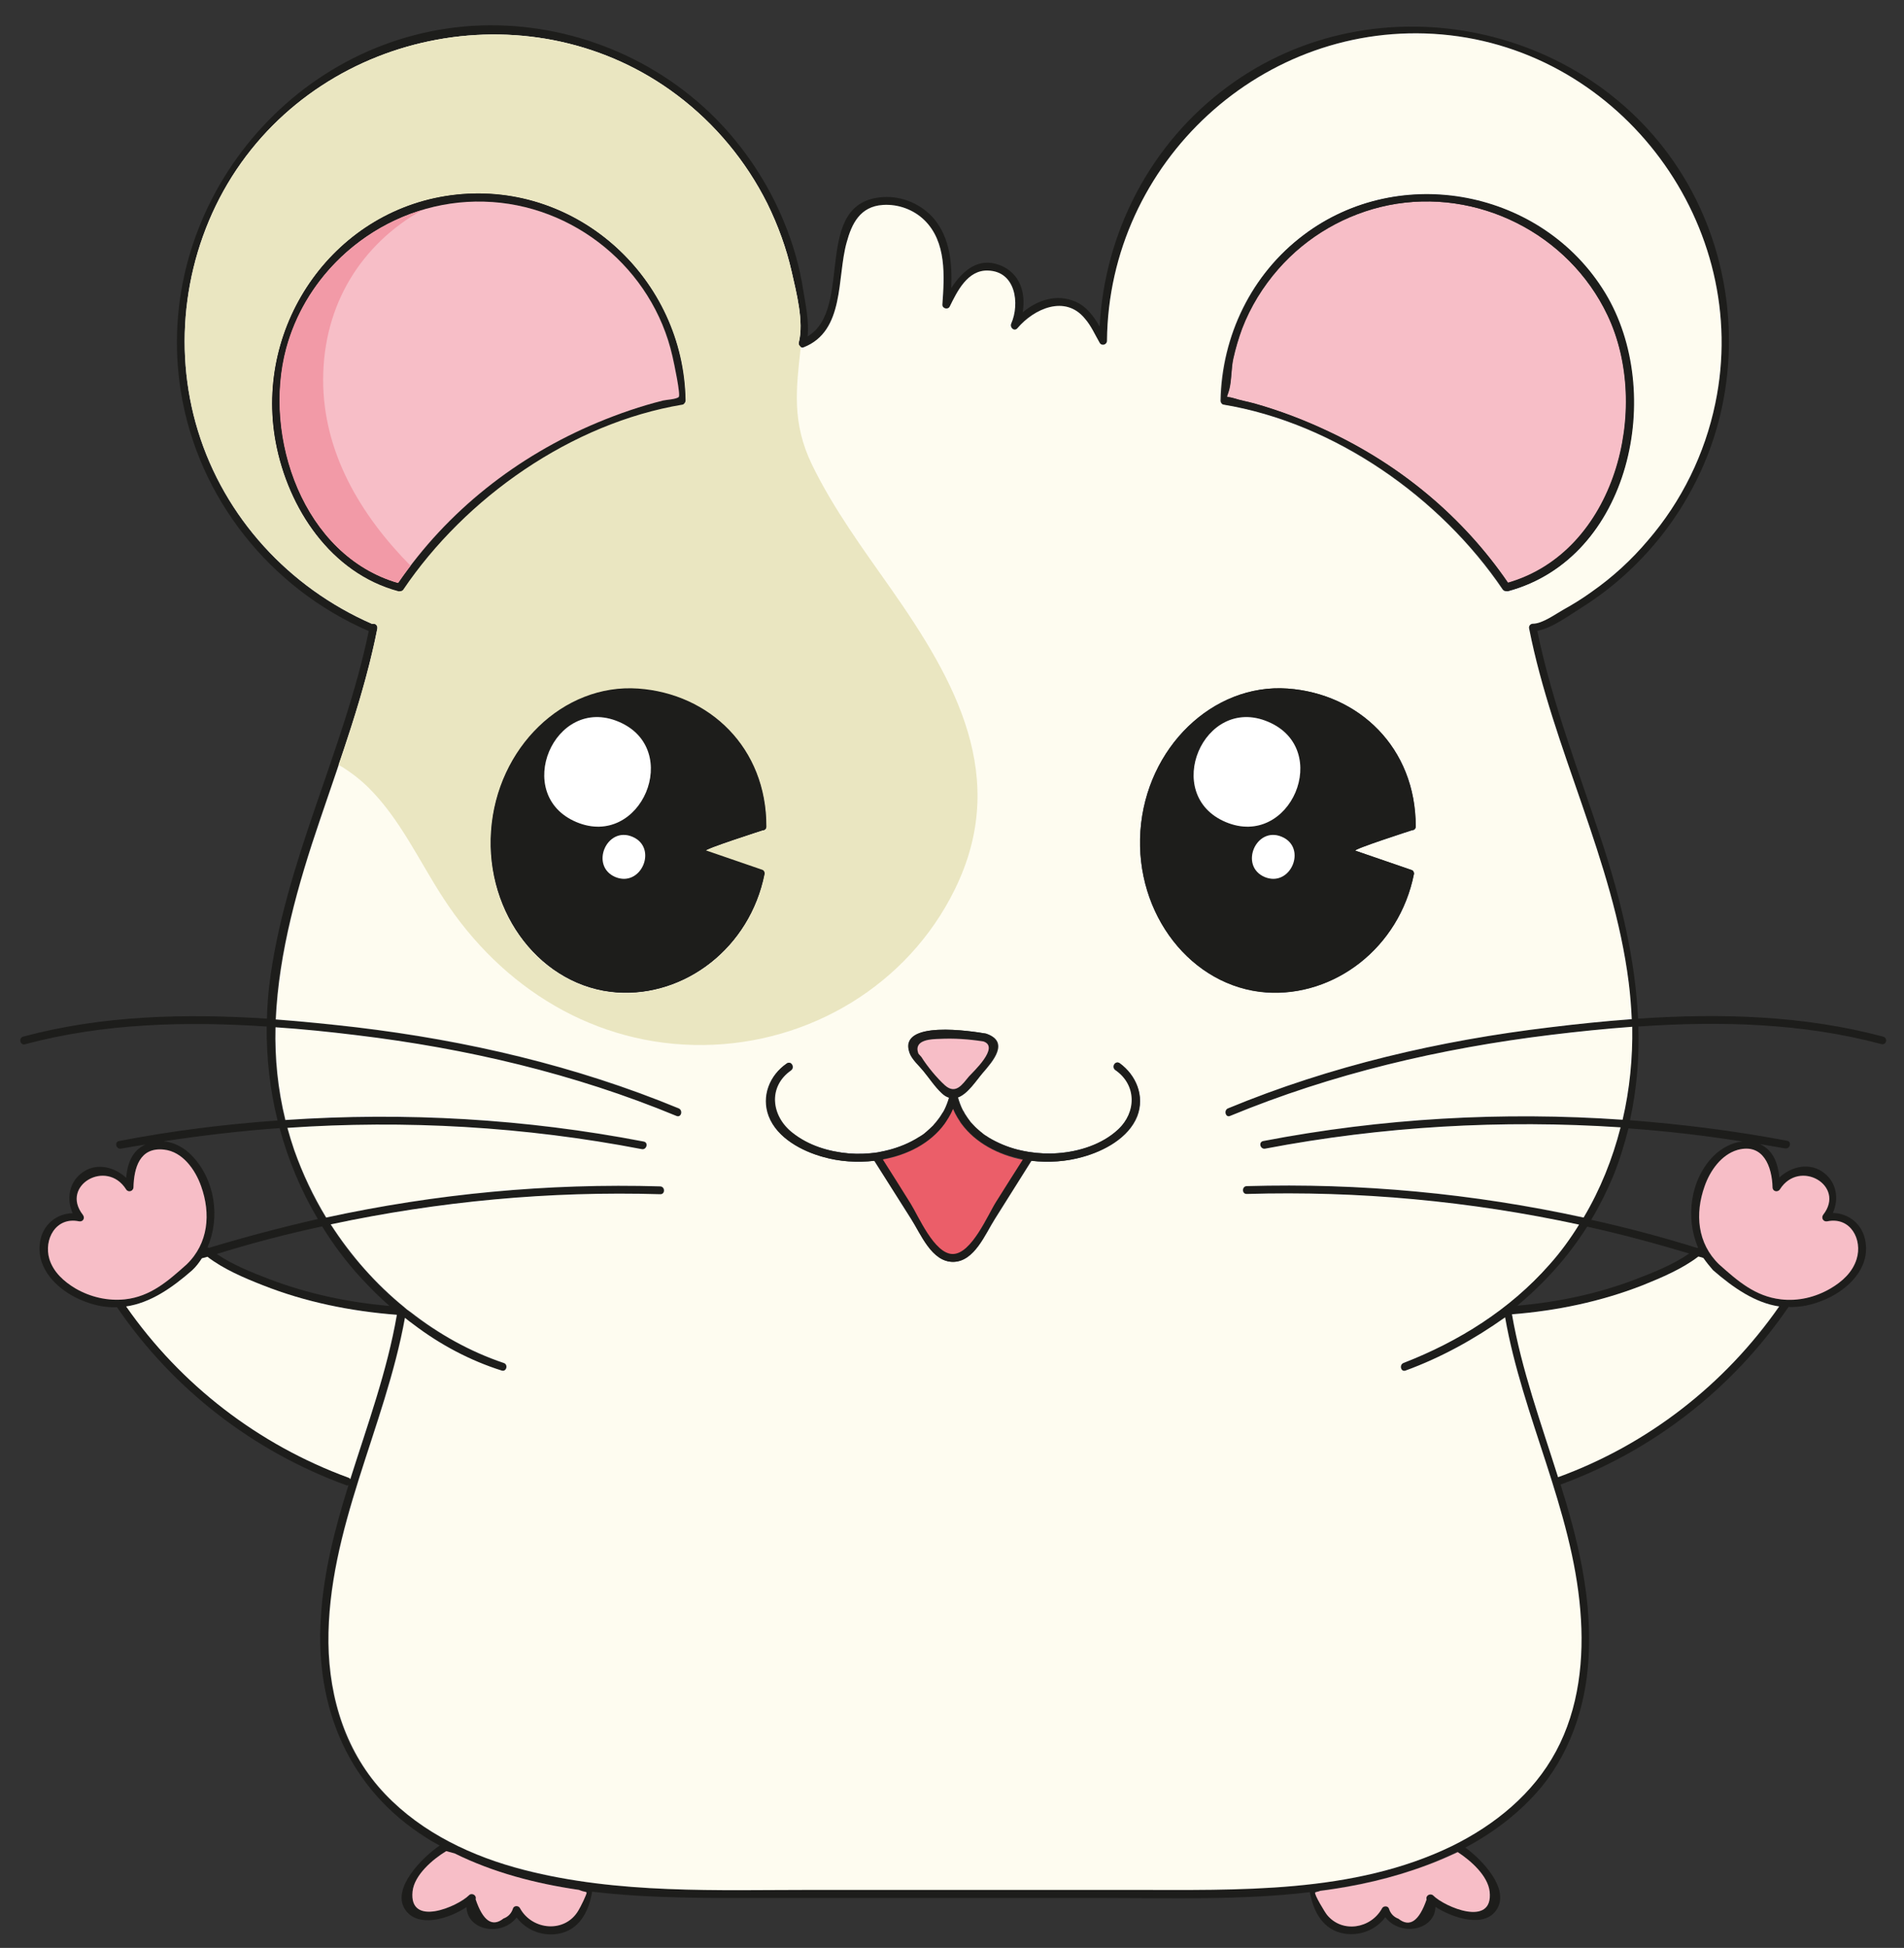 <?xml version="1.0" encoding="utf-8"?>
<!-- Generator: Adobe Illustrator 24.1.1, SVG Export Plug-In . SVG Version: 6.00 Build 0)  -->
<svg version="1.1" id="Lager_1" xmlns="http://www.w3.org/2000/svg" xmlns:xlink="http://www.w3.org/1999/xlink" x="0px" y="0px"
	 viewBox="0 0 751.8 768.9" style="enable-background:new 0 0 751.8 768.9;" xml:space="preserve">
<rect x="0" y="0" width="751.8" height="768.9" fill="#333333" stroke="none"/>
<style type="text/css">
	.st0{fill:none;}
	.st1{fill:#1D1D1B;}
	.st2{fill:#F7BEC7;}
	.st3{fill:#FEFCF0;}
	.st4{fill:#EAE6C1;}
	.st5{fill:#FFFFFF;}
	.st6{fill:#EB5E69;}
	.st7{fill:#F29AA7;}
</style>
<g>
	<g>
		<g>
			<path class="st0" d="M81.9,492.4c0.2,0.1,0.3,0,0.5,0.1c0,0.1,0,0.1,0,0.1c14.3-4.4,28.6-8.2,43.1-11.4
				c-6.6-11.3-11.7-23.3-15.1-35.9c-15.3,1.1-30.6,2.9-45.8,5.3c4.2,0.4,8.1,2.6,11.1,5.6C84.9,465.6,87.1,480.7,81.9,492.4z"/>
			<path class="st0" d="M153.8,515.5c-3.9-3.4-7.6-7.1-11.2-11c-5.8-6.4-10.9-13.3-15.4-20.4c-14,3.1-27.9,6.7-41.6,10.9
				c6.3,4.3,13.9,7.4,20.7,9.9C121.6,510.7,137.6,514.1,153.8,515.5z"/>
			<path class="st0" d="M626.6,484.2c-7.5,11.9-16.9,22.3-27.6,31.2c16.1-1.4,32-4.8,47.1-10.6c6.8-2.6,14.5-5.7,20.7-10
				C653.6,490.8,640.2,487.2,626.6,484.2z"/>
			<path class="st0" d="M637,464.1c-2.5,6.1-5.4,11.8-8.7,17.3c14.1,3.1,28,6.9,41.8,11.1c0.1-0.1,0.3-0.1,0.4-0.1
				c-5.1-11.8-3.1-26.9,6.2-36.3c3.1-3.1,7.1-5.2,11.3-5.6c-14.9-2.4-29.9-4.1-44.9-5.2C641.5,451.7,639.5,457.9,637,464.1z"/>
			<path class="st1" d="M743.6,409.2c-31.4-8.4-64.3-9.3-96.8-7.1c-1.1-23.3-6.7-46.6-14.1-69.3c-9.1-27.8-19.8-55.1-25.7-83.8
				c5.8-1,12.9-6.3,17.4-9.1c7.8-4.9,15.1-10.7,21.6-17.2c12.9-12.8,22.9-28.4,29.2-45.5c12.5-34.2,9.2-73.2-8.9-104.8
				C630,9.1,543.5-9.3,484.6,34.3c-30.3,22.4-48.4,57.3-50.4,94.6c-2.4-4.1-5.1-7.9-9.5-9.8c-7.5-3.3-15.1-0.6-20.9,4.2
				c1.3-7.5-0.9-15.4-8.9-18.6c-8.7-3.4-14.9,2.3-19.3,9c0.4-9.5-0.4-19.4-6.6-27.1c-4.9-5.9-12.7-9.3-20.3-8.8
				c-28.5,1.8-11.3,43.9-29.8,55c0.6-5.8-0.8-12.6-1.7-18c-1.4-9.3-4-18.4-7.6-27.1c-6.3-15.4-15.6-29.4-27.3-41.2
				c-25.1-25.1-60.3-38.4-95.6-36.3C114.1,14.7,59.9,82.8,71.4,154.5c6.7,42,35.3,77.8,74.2,94.6c-9.8,47.5-33.4,91.5-39.3,140
				c-0.5,4.3-0.8,8.7-0.9,13c-32.3-2.1-65-1.3-96.3,7.1c-1.9,0.6-1.1,3.6,0.8,3c31-8.3,63.4-9.1,95.4-7c-0.1,12.6,1.3,25,4.3,37.1
				c-21,1.5-41.9,4.1-62.6,8.1c-2,0.4-1.1,3.4,0.8,3c3.2-0.6,6.4-1.1,9.6-1.6c-5.3,2.4-7.1,7.6-7.6,13.1c-4.9-4.5-12.3-6.2-17.9-1.6
				c-4.8,3.9-5.6,10.4-3.2,15.6c-6.4,0.1-11.9,4.6-12.9,11.4c-1.6,10.6,6.9,18.7,15.6,22.6c5.2,2.3,10.1,3.3,14.8,3.1
				c22.1,32.4,53.8,56.9,90.6,70.3c0.3,0.1,0.6,0,0.8-0.1c-5.3,17-9.8,34.2-10.9,52.1c-2.4,35.8,11,68,41.9,87.3
				c1.6,1.1,3.3,1.9,5,2.9c-6.9,4.7-18.9,16.8-13.8,25c4.9,7.8,17.3,4,24.4-0.7c0.3,9.3,13.8,11.8,19.8,4.1c3.7,4.9,9.8,7.4,16,6.5
				c8.7-1.3,12.5-8.8,13.8-16.7c23.3,2.8,47.3,2.5,70.1,2.5c44.1,0,88.1,0,132.3,0c26.6,0,54.2,0.9,81-2.3
				c1.4,7.8,5.3,15.1,13.8,16.4c6.3,0.9,12.3-1.6,16-6.5c5.9,7.7,19.5,5.3,19.8-4.1c7.1,4.6,19.8,8.6,24.4,0.7
				c4.6-7.9-5.5-18.9-12.6-24.1c11.5-6.1,21.9-14.1,30.2-24.1c12.4-15.4,18.1-34.6,18.6-54.2c0.7-22.5-4.6-43.9-11.2-65
				c36.6-13.4,68-37.9,90-70.1c4.7,0.2,9.6-0.8,14.8-3.1c8.8-3.9,17.3-12.1,15.6-22.6c-1-6.8-6.5-11.3-12.9-11.4
				c2.4-5.3,1.6-11.7-3.2-15.6c-5.6-4.6-13.1-2.9-17.9,1.6c-0.6-5.5-2.3-10.7-7.7-13.2c3.3,0.6,6.6,1.1,9.9,1.7c2,0.4,2.8-2.6,0.9-3
				c-20.6-3.9-41.3-6.5-62.1-8.1c2.7-12.3,3.7-24.6,3.3-37c32.2-2.2,64.7-1.4,95.8,6.9C744.8,412.8,745.6,409.8,743.6,409.2z
				 M110.4,445.3c3.4,12.6,8.4,24.6,15.1,35.9c-14.5,3.3-28.8,7.1-43.1,11.4c0,0,0,0,0-0.1c-0.2-0.1-0.3-0.1-0.5-0.1
				c5.2-11.8,3-26.8-6.2-36.3c-3-3.1-6.9-5.2-11.1-5.6C79.8,448.2,95.1,446.4,110.4,445.3z M127.2,484.1c4.4,7.2,9.6,14.1,15.4,20.4
				c3.6,3.9,7.3,7.6,11.2,11c-16.3-1.4-32.3-4.8-47.5-10.6c-6.8-2.6-14.4-5.6-20.7-9.9C99.4,490.7,113.2,487.1,127.2,484.1z
				 M29.8,508.6c-4.6-2.7-8.7-6.4-10.3-11.6c-2.3-7.7,2.5-16.8,11.7-14.9c1.6,0.3,2.5-1.4,1.5-2.6c-9-11.5,9.4-22.2,17.1-10
				c0.8,1.3,2.9,0.8,2.9-0.8c0.2-7.6,2.4-16.1,12.1-14.9c7.3,0.8,12.3,7.9,14.6,14.4c3.9,10.9,2.9,22.6-5.6,30.9
				c-7.3,6.5-14.3,12.6-24.4,13.8C42.5,513.6,35.7,512.1,29.8,508.6z M49.9,515.7c9.5-1.4,18-7.2,26.1-14.3c1.5-1.4,2.8-3,3.8-4.7
				c0.8-0.2,1.4-0.4,2.2-0.6c6.4,4.9,14.4,8.3,21.8,11.2c16.9,6.7,34.9,10.3,53,11.7c-3.9,22.2-11.7,43.4-18.4,64.9
				c-0.2-0.3-0.3-0.5-0.7-0.6C102.1,570.3,71.5,546.7,49.9,515.7z M228.4,754.1c-5.3,9.1-18.3,7.8-23.1-0.9c-0.5-1-2.2-1.1-2.7,0
				c-0.6,2-1.9,3.4-3.8,4.1c-4.4,3.5-8.1,1-11-7.6c0.5-1.6-1.6-2.6-2.6-1.6c-4.4,4.5-23.8,12.8-22.3-1.5c0.7-6.5,7.9-12.8,13.3-15.9
				c1.1,0.3,2.2,0.6,3.3,0.9c15.4,7.6,32.1,11.9,49.1,14.4c0.4,0.1,0.8,0.3,1.1,0.4c0.3,0.2,1.7,0.3,1.9,0.6
				C231.9,747.4,229.1,753,228.4,754.1z M588.1,746.6c1.5,14.3-17.8,6-22.3,1.5c-1.1-1.1-3.1,0-2.6,1.6c-2.9,8.6-6.6,11.1-11.1,7.6
				c-1.9-0.7-3.2-2.1-3.8-4.1c-0.5-1.1-2.2-1-2.7,0c-4.4,8.1-15.7,9.9-21.7,2.6c-0.9-1.1-5.1-8.1-4.7-8.8c0.1-0.3,1.4-0.4,1.7-0.6
				c0.1,0,0.1,0,0.2-0.1c14.4-1.9,28.5-5,42.1-10.1c4.1-1.6,8.2-3.3,12.2-5.3C580.7,734.4,587.4,740.3,588.1,746.6z M615.3,583.1
				c-6.7-21.3-14.4-42.4-18.2-64.3c17.7-1.4,35.1-5,51.7-11.5c7.4-2.9,15.4-6.3,21.9-11.3c0.7,0.2,1.4,0.4,2,0.6
				c1.1,1.7,2.4,3.3,3.9,4.8c8.1,7.1,16.6,12.9,26.1,14.3C681.1,546.6,650.6,570.1,615.3,583.1z M599.1,515.4
				c10.7-8.9,20.1-19.3,27.6-31.2c13.6,3,26.9,6.6,40.3,10.6c-6.2,4.3-13.9,7.4-20.7,10C631.1,510.7,615.1,514,599.1,515.4z
				 M699.8,468.7c0.1,1.6,2.1,2.1,2.9,0.8c7.7-12.2,26.1-1.5,17.1,10c-0.9,1.3-0.1,2.9,1.6,2.6c9.2-1.9,14,7.2,11.6,14.9
				c-1.6,5.2-5.7,8.9-10.3,11.6c-5.9,3.4-12.8,5-19.6,4.3c-10.2-1.1-17.1-7.3-24.4-13.8c-8.6-8.3-9.6-20-5.7-30.9
				c2.1-5.9,6.5-12.4,12.9-14.2C696.1,451.2,699.6,460.7,699.8,468.7z M688,450.6c-4.2,0.4-8.2,2.6-11.3,5.6
				c-9.3,9.3-11.3,24.5-6.2,36.3c-0.1,0.1-0.3,0-0.4,0.1c-13.8-4.3-27.8-8-41.8-11.1c3.3-5.5,6.2-11.3,8.7-17.3
				c2.5-6.2,4.4-12.4,6-18.8C658,446.5,673,448.2,688,450.6z M640.5,442.1c-47.4-3.3-95.1-0.6-141.9,8.4c-2,0.4-1.2,3.4,0.8,3
				c46.3-8.9,93.4-11.6,140.3-8.4c-3.2,12.5-8,24.6-14.6,35.6c-43.6-9.5-88.3-13.8-133-12.4c-2,0.1-2,3.2,0,3.1
				c44.1-1.3,88.2,2.9,131.2,12.1c-3.4,5.5-7.3,10.8-11.7,15.8c-15.6,17.7-35.8,30.3-57.6,38.8c-1.8,0.8-1.1,3.7,0.8,3
				c13.9-5.1,27.2-12.4,39.3-21c6.9,39.3,26.4,75.6,29.7,115.7c1.6,18.9-0.4,38.7-9.6,55.6c-9,16.8-24.3,29.1-41.1,37.4
				c-39,18.9-84.4,17.3-126.8,17.3c-41.8,0-83.6,0-125.3,0c-38.1,0-77,1.6-114.3-7.9c-20.3-5.3-40.1-14.6-54.7-29.8
				c-15.5-16.2-22.3-37.6-22.5-59.8c-0.4-44.8,22.4-85,30.2-128.3c1.1,0.9,2.3,1.8,3.4,2.6c10.4,8,22.3,14.3,34.8,18.2
				c1.9,0.6,2.8-2.4,0.8-3c-13.4-4.6-25.8-11.5-36.8-20.1c-0.7-0.6-1.4-1.1-2.1-1.6c-0.1,0-0.1,0-0.1-0.1
				c-11.4-9.3-21.3-20.4-29.3-32.9c42.7-9.1,86.3-13.2,130.1-11.9c2,0.1,2-3.1,0-3.1c-44.4-1.3-88.6,2.9-131.9,12.3
				c-5.1-8.4-9.4-17.3-12.6-26.6c-1-2.9-1.9-5.9-2.7-8.8c46.7-3.1,93.8-0.4,139.9,8.4c1.9,0.4,2.8-2.6,0.8-3
				c-46.7-9-94.3-11.7-141.5-8.5c-3-12.2-4.2-24.4-3.9-36.6c10.7,0.8,21.3,1.9,31.9,3.1c43.3,5.2,86.1,15.2,126.4,31.9
				c1.9,0.8,2.7-2.3,0.9-3c-40.7-16.8-83.7-26.8-127.3-32c-10.5-1.3-21.1-2.3-31.8-3.1c1.2-26.7,8.8-53.2,17.5-78.9
				c8.4-24.8,17.5-49.4,22.6-75.3c0.2-1-0.4-2-1.5-2c-0.3,0-0.4,0-0.7,0c-32.6-14.3-58.1-41.9-68.6-76.1
				c-10.3-33.5-5.3-70.7,13.4-100.4C129,10.6,211.5-4.6,267.4,37.6c14.9,11.3,27.2,26.1,35.6,42.8c4.3,8.6,7.5,17.6,9.6,26.9
				c1.8,8.1,4.9,19.8,2.8,27.9c-0.3,1,0.8,2.4,1.9,1.9c16.4-6.4,13.1-27.5,17-41.4c2.1-7.4,5.3-14.3,14.3-14.8
				c5.9-0.4,12.1,1.8,16.4,6c8.8,8.6,7.9,22.1,7.1,33.3c-0.1,1.5,2.3,2.1,2.9,0.8c3-6.1,7.1-14.4,15.1-14.2
				c11,0.3,12.6,13.2,9.2,20.9c-0.7,1.5,1.2,3.4,2.4,1.9c6.5-7.8,18.9-13.4,26.7-3.8c2.3,2.8,4,6.4,5.8,9.5c0.8,1.4,2.9,0.8,2.9-0.8
				c0.6-70.4,61.7-127,132.2-120.9c71.3,6.3,122.6,75.7,108,145.6c-4.1,19.9-13.3,38.7-26.6,54.1c-6.5,7.6-13.9,14.5-22.2,20.3
				c-3.6,2.6-7.3,4.9-11.1,7c-3.3,1.8-8.4,5.6-12.1,5.6c-1.1,0-1.8,1-1.5,2c9.4,47.5,33.2,91.4,39.3,139.6c0.6,4.8,1,9.7,1.2,14.5
				c-10.8,0.8-21.5,1.9-32.1,3.2c-43.6,5.2-86.6,15.2-127.3,32c-1.8,0.8-1,3.8,0.8,3c40.4-16.7,83.1-26.7,126.4-31.9
				c10.6-1.3,21.4-2.4,32.2-3.2C644.5,417.8,643.3,430.1,640.5,442.1z"/>
			<path class="st2" d="M673.1,468.2c-3.9,10.9-2.9,22.6,5.7,30.9c7.3,6.5,14.2,12.6,24.4,13.8c6.8,0.8,13.6-0.8,19.6-4.3
				c4.6-2.7,8.7-6.4,10.3-11.6c2.4-7.7-2.4-16.8-11.6-14.9c-1.6,0.3-2.5-1.4-1.6-2.6c9-11.5-9.4-22.2-17.1-10
				c-0.9,1.3-2.9,0.8-2.9-0.8c-0.2-8.1-3.6-17.6-13.8-14.8C679.6,455.8,675.2,462.2,673.1,468.2z"/>
			<path class="st3" d="M672.6,496.6c-0.6-0.3-1.3-0.4-2-0.6c-6.4,4.9-14.5,8.3-21.9,11.3c-16.6,6.5-34,10.1-51.7,11.5
				c3.8,21.9,11.5,43,18.2,64.3c35.4-12.9,65.8-36.5,87.3-67.4c-9.4-1.4-17.9-7.2-26.1-14.3C675.1,499.9,673.8,498.3,672.6,496.6z"
				/>
			<path class="st3" d="M485.7,440.5c-1.8,0.8-2.6-2.3-0.8-3c40.6-16.8,83.6-26.8,127.3-32c10.6-1.3,21.3-2.4,32.1-3.2
				c-0.2-4.8-0.6-9.7-1.2-14.5c-6.1-48.3-29.9-92.1-39.3-139.6c-0.3-1,0.4-2,1.5-2c3.7,0,8.9-3.8,12.1-5.6c3.8-2.1,7.5-4.4,11.1-7
				c8.3-5.8,15.7-12.6,22.2-20.3c13.3-15.4,22.5-34.2,26.6-54.1c14.6-69.9-36.8-139.4-108-145.6c-70.5-6.1-131.6,50.5-132.2,120.9
				c0,1.6-2.1,2.2-2.9,0.8c-1.8-3.1-3.4-6.8-5.8-9.5c-7.8-9.6-20.2-3.9-26.7,3.8c-1.3,1.4-3.1-0.4-2.4-1.9
				c3.4-7.8,1.8-20.6-9.2-20.9c-8-0.3-12.1,8.1-15.1,14.2c-0.7,1.4-3,0.8-2.9-0.8c0.8-11.2,1.7-24.7-7.1-33.3
				c-4.3-4.2-10.4-6.4-16.4-6c-9,0.6-12.3,7.4-14.3,14.8c-3.9,13.9-0.6,35-17,41.4c-1.1,0.5-2.2-0.9-1.9-1.9
				c2.1-8.2-1-19.9-2.8-27.9c-2.1-9.3-5.4-18.3-9.6-26.9c-8.4-16.8-20.6-31.5-35.6-42.8C211.5-4.6,129,10.6,91.6,69.7
				c-18.7,29.7-23.7,66.9-13.4,100.4c10.5,34.2,35.9,61.8,68.6,76.1c0.3,0,0.4,0,0.7,0c1.1,0,1.7,1,1.5,2
				c-5.1,25.8-14.2,50.4-22.6,75.3c-8.8,25.8-16.3,52.3-17.5,78.9c10.6,0.8,21.3,1.9,31.8,3.1c43.6,5.2,86.6,15.2,127.3,32
				c1.8,0.8,1,3.8-0.9,3c-40.3-16.7-83.1-26.7-126.4-31.9c-10.6-1.3-21.2-2.4-31.9-3.1c-0.3,12.2,0.9,24.4,3.9,36.6
				c47.3-3.2,94.8-0.5,141.5,8.5c2,0.4,1.1,3.4-0.8,3c-46.2-8.9-93.3-11.6-139.9-8.4c0.8,2.9,1.7,5.9,2.7,8.8
				c3.3,9.3,7.5,18.2,12.6,26.6c43.3-9.4,87.5-13.6,131.9-12.3c2,0.1,2,3.2,0,3.1c-43.8-1.3-87.4,2.8-130.1,11.9
				c8,12.4,17.8,23.6,29.3,32.9c0,0.1,0,0.1,0.1,0.1c0.6,0.6,1.4,1.1,2.1,1.6c11,8.6,23.4,15.6,36.8,20.1c1.9,0.6,1.1,3.6-0.8,3
				c-12.4-3.9-24.3-10.2-34.8-18.2c-1.1-0.8-2.3-1.7-3.4-2.6c-7.8,43.3-30.6,83.5-30.2,128.3c0.3,22.1,7,43.6,22.5,59.8
				c14.6,15.3,34.4,24.6,54.7,29.8c37.3,9.6,76.2,7.9,114.3,7.9c41.8,0,83.6,0,125.3,0c42.4,0,87.8,1.6,126.8-17.3
				c16.9-8.3,32.1-20.6,41.1-37.4c9.1-16.9,11.2-36.7,9.6-55.6c-3.3-40.1-22.8-76.4-29.7-115.7c-12.1,8.6-25.3,15.9-39.3,21
				c-1.9,0.7-2.6-2.3-0.8-3c21.9-8.5,42-21.1,57.6-38.8c4.4-4.9,8.3-10.3,11.7-15.8c-43-9.3-87.1-13.4-131.2-12.1
				c-2,0.1-2-3.1,0-3.1c44.8-1.3,89.4,2.9,133,12.4c6.6-11.1,11.4-23.1,14.6-35.6c-46.9-3.1-94.1-0.4-140.3,8.4
				c-2,0.4-2.8-2.6-0.8-3c46.8-9,94.5-11.7,141.9-8.4c2.8-12,4-24.3,3.8-36.7c-10.8,0.8-21.6,1.9-32.2,3.2
				C568.8,413.8,526.1,423.8,485.7,440.5z M514.7,92.8c38-28.6,94.2-17.7,118.9,22.9c23.8,39.1,10.1,104.7-38.3,117.7
				c-0.1,0.1-0.1-0.1-0.3,0c-0.3,0-0.5-0.1-0.8-0.1c-0.1-0.1-0.2-0.1-0.3-0.1c-0.2-0.1-0.3-0.3-0.5-0.4
				c-24.6-36.4-66.4-65.8-110.4-73.1c-0.6-0.1-1.1-0.9-1.1-1.5C482.4,132.5,494.1,108.3,514.7,92.8z M159.1,232.7
				c-0.1,0.2-0.3,0.4-0.5,0.4c-0.1,0.1-0.1,0.1-0.2,0.1c-0.3,0.1-0.5,0.1-0.8,0.1c-0.1-0.1-0.2,0.1-0.3,0
				c-26.7-7.1-43.6-32.7-48.5-58.8c-8.7-46.7,23.6-92.8,71.5-97.8c48.1-5,89.6,33.4,90.3,81.3c0,0.6-0.5,1.4-1.2,1.5
				C225.6,166.9,183.7,196.3,159.1,232.7z M300.9,343.4c0.7,0.2,1.1,0.9,1,1.6c-5.8,29.2-31.5,48.6-58.3,46.8
				c-29.6-2.1-52-30.9-49.7-63.7c2.3-32.9,28.5-58.3,58.1-56.2c28.1,2,50.6,23.3,50.6,54.5c0,0.8-0.6,1.4-1.4,1.4
				c0,0-23.8,7.6-22.4,8.1L300.9,343.4z M449.1,440.6c-3.4,8.6-13.2,13.8-21.6,16.1c-6.3,1.8-13.3,2.3-20.2,1.5
				c-4.8,7.6-9.6,15.3-14.4,22.9c-3.8,5.9-8.1,17-16.5,17c-8.4,0-12.8-11.1-16.5-17c-4.8-7.6-9.7-15.3-14.5-22.9
				c-6.9,0.8-13.9,0.3-20.2-1.5c-8.4-2.3-18.2-7.4-21.5-16.1c-3.1-7.9,0.4-16.2,7.1-20.8c1.6-1.2,3.2,1.5,1.6,2.7
				c-9.3,6.5-7.8,18.1,0.5,24.6c6.4,5.1,14.4,7.5,22.4,8.2c3.7,0.3,7.5,0.1,11.3-0.4c1.4-0.3,2.8-0.5,4.1-0.9c0.1,0,0.1,0,0.1,0
				c4.3-1.1,8.4-2.8,12.1-5.1c0.4-0.3,0.9-0.5,1.3-0.8c0.6-0.4,1.2-0.9,1.8-1.4c0.9-0.8,1.8-1.6,2.6-2.4c0.4-0.4,0.8-0.9,1.2-1.4
				c0.9-1.1,1.7-2.2,2.4-3.4c0.3-0.4,0.6-0.9,0.8-1.3c0.8-1.6,1.4-3.2,1.9-4.9c-0.9-0.3-1.9-0.9-2.9-1.8c-2.7-2.5-4.9-5.9-7.3-8.8
				c-1.7-2-4.5-4.5-5.4-7.1c-4.6-13.2,24.8-8.5,30.1-7.6c9.5,3.2,2.6,11-1.3,15.5c-2.6,3-5.9,8.3-9.8,9.7c0.5,1.8,1.1,3.4,1.9,5
				c0.3,0.4,0.6,0.9,0.8,1.4c0.7,1.1,1.5,2.3,2.3,3.3c0.4,0.4,0.8,0.9,1.3,1.4c0.8,0.9,1.7,1.6,2.6,2.4c0.6,0.4,1.1,1,1.8,1.4
				c0.5,0.3,1,0.6,1.4,0.9c3.5,2.1,7.4,3.8,11.5,4.8c0.4,0.1,0.9,0.2,1.3,0.3c1,0.3,2,0.4,3.1,0.6c3.8,0.6,7.8,0.8,11.5,0.5
				c8.4-0.6,17.7-3.4,23.9-9.4c7.2-6.8,7.4-17.6-1.1-23.4c-1.6-1.2-0.1-3.9,1.6-2.7C448.6,424.4,452.1,432.7,449.1,440.6z
				 M450.3,328c2.3-32.9,28.6-58.3,58.1-56.2c28.1,2,50.6,23.3,50.6,54.5c0,0.8-0.6,1.4-1.4,1.4c0,0-23.8,7.6-22.4,8.1l22.1,7.6
				c0.7,0.2,1.1,0.9,1,1.6c-5.8,29.2-31.5,48.6-58.3,46.8C470.4,389.6,448.1,360.9,450.3,328z"/>
			<path class="st4" d="M146.8,246.2h0.7c1.1,0,1.7,1,1.5,2c-3.6,18.3-9.3,36.1-15.3,53.7c4.1,2.4,8,5.3,11.6,8.8
				c12.7,12.5,20.2,29.2,29.8,43.9c23,35.4,59.9,58.4,102.8,57.9c41.8-0.5,80.6-23.7,99.1-61.4c21.7-44.1,0.4-82.2-25.2-118.7
				c-11.1-15.8-22.6-31.4-31.1-48.8c-8.2-16.9-6.3-30.4-4.5-46.7c-0.6-0.4-1-1.1-0.8-1.7c2.1-8.2-1-19.9-2.8-27.9
				c-2.1-9.3-5.4-18.3-9.6-26.9c-8.4-16.8-20.6-31.5-35.6-42.8C211.5-4.6,129,10.6,91.6,69.7c-18.7,29.7-23.7,66.9-13.4,100.4
				C88.7,204.3,114.2,231.9,146.8,246.2z M302.6,326.4c0,0.8-0.6,1.4-1.4,1.4c0,0-23.8,7.6-22.4,8.1l22.1,7.6c0.7,0.2,1.1,0.9,1,1.6
				c-5.8,29.2-31.5,48.6-58.3,46.8c-29.6-2.1-52-30.9-49.7-63.7c2.3-32.9,28.5-58.3,58.1-56.2C280.1,273.9,302.6,295.2,302.6,326.4z
				 M180.4,76.8c48.1-5,89.6,33.4,90.3,81.3c0,0.6-0.5,1.4-1.2,1.5c-43.9,7.3-85.8,36.7-110.4,73.1c-0.1,0.2-0.3,0.4-0.5,0.4
				c-0.1,0.1-0.1,0.1-0.2,0.1c-0.3,0.1-0.5,0.1-0.8,0.1c-0.1-0.1-0.2,0.1-0.3,0c-26.7-7.1-43.6-32.7-48.5-58.8
				C100.2,127.9,132.5,81.8,180.4,76.8z"/>
			<path class="st2" d="M487,157.2c2.8,0.9,5.8,1.4,8.6,2.2c9.9,2.8,19.6,6.5,28.9,10.9c28.6,13.4,53.2,33.8,71,59.8
				c42.4-12.2,56.8-68.8,39.3-105.6C619.5,92.2,583.3,74,548.3,81c-16.8,3.4-32.2,12.3-43.5,25.2c-6.1,6.9-11,14.9-14.3,23.5
				c-1.4,3.8-2.6,7.8-3.5,11.9c-0.9,3.9-0.6,8.3-1.6,12.2C484.3,157.7,483.7,156.2,487,157.2z"/>
			<path class="st1" d="M483.2,159.6c44,7.3,85.8,36.7,110.4,73.1c0.2,0.2,0.3,0.4,0.5,0.4c0.1,0.1,0.2,0.1,0.3,0.1
				c0.3,0.1,0.5,0.1,0.8,0.1c0.1-0.1,0.2,0.1,0.3,0c48.4-13,62.1-78.6,38.3-117.7c-24.7-40.6-80.9-51.6-118.9-22.9
				c-20.6,15.5-32.3,39.7-32.6,65.3C482.1,158.7,482.6,159.5,483.2,159.6z M485.3,153.8c1-3.9,0.8-8.3,1.6-12.2
				c0.9-4.1,2.1-8.1,3.5-11.9c3.3-8.6,8.3-16.6,14.3-23.5c11.3-12.9,26.7-21.8,43.5-25.2c35-7,71.2,11.2,86.5,43.4
				c17.5,36.8,3.1,93.4-39.3,105.6c-17.8-26-42.4-46.4-71-59.8c-9.3-4.4-19-8.1-28.9-10.9c-2.9-0.8-5.8-1.3-8.6-2.2
				C483.7,156.2,484.3,157.7,485.3,153.8z"/>
			<path class="st2" d="M563.3,736.3c-13.6,5.1-27.8,8.3-42.1,10.1c-0.1,0.1-0.1,0.1-0.2,0.1c-0.3,0.2-1.6,0.3-1.7,0.6
				c-0.4,0.7,3.8,7.7,4.7,8.8c6,7.3,17.3,5.4,21.7-2.6c0.5-1,2.2-1.1,2.7,0c0.6,2,1.9,3.4,3.8,4.1c4.4,3.5,8.1,1,11.1-7.6
				c-0.5-1.6,1.5-2.6,2.6-1.6c4.4,4.5,23.8,12.8,22.3-1.5c-0.7-6.3-7.4-12.2-12.6-15.6C571.5,733,567.4,734.8,563.3,736.3z"/>
			<path class="st1" d="M558.3,345c0.1-0.7-0.3-1.4-1-1.6l-22.1-7.6c-1.4-0.4,22.4-8.1,22.4-8.1c0.8,0,1.4-0.6,1.4-1.4
				c0.1-31.2-22.5-52.5-50.6-54.5c-29.5-2.1-55.8,23.3-58.1,56.2c-2.3,32.8,20.1,61.6,49.7,63.7C526.8,393.6,552.5,374.2,558.3,345z
				 M484,324.5c-25.5-10.8-8.8-50.4,16.7-39.6C526.3,295.7,509.5,335.2,484,324.5z M506.1,330.3c10.3,4.3,3.6,20.1-6.7,15.9
				C489.2,341.9,495.9,326,506.1,330.3z"/>
			<path class="st5" d="M506.1,330.3c-10.2-4.3-16.9,11.6-6.7,15.9C509.6,350.4,516.3,334.6,506.1,330.3z"/>
			<path class="st5" d="M500.7,284.9c-25.5-10.8-42.2,28.9-16.7,39.6C509.5,335.2,526.3,295.7,500.7,284.9z"/>
			<path class="st1" d="M442,419.7c-1.7-1.2-3.3,1.5-1.6,2.7c8.5,5.9,8.3,16.7,1.1,23.4c-6.3,5.9-15.5,8.8-23.9,9.4
				c-3.8,0.3-7.7,0.1-11.5-0.5c-1.1-0.2-2.1-0.4-3.1-0.6c-0.4-0.1-0.9-0.2-1.3-0.3c-4.1-1.1-8-2.7-11.5-4.8
				c-0.4-0.3-0.9-0.6-1.4-0.9c-0.6-0.4-1.2-1-1.8-1.4c-0.9-0.8-1.8-1.5-2.6-2.4c-0.4-0.4-0.9-0.9-1.3-1.4c-0.8-1.1-1.6-2.2-2.3-3.3
				c-0.3-0.5-0.6-0.9-0.8-1.4c-0.8-1.6-1.4-3.3-1.9-5c3.9-1.4,7.3-6.7,9.8-9.7c3.8-4.5,10.8-12.3,1.3-15.5
				c-5.3-0.9-34.8-5.6-30.1,7.6c0.9,2.6,3.8,5.1,5.4,7.1c2.4,2.9,4.6,6.3,7.3,8.8c0.9,0.9,1.9,1.5,2.9,1.8c-0.5,1.7-1.1,3.3-1.9,4.9
				c-0.2,0.4-0.5,0.9-0.8,1.3c-0.7,1.2-1.5,2.3-2.4,3.4c-0.4,0.4-0.8,0.9-1.2,1.4c-0.8,0.8-1.7,1.6-2.6,2.4c-0.6,0.5-1.1,1-1.8,1.4
				c-0.4,0.3-0.8,0.5-1.3,0.8c-3.6,2.3-7.8,4-12.1,5.1c-0.1,0-0.1,0-0.1,0c-1.4,0.4-2.8,0.6-4.1,0.9c-3.8,0.6-7.6,0.7-11.3,0.4
				c-8-0.7-16-3.1-22.4-8.2c-8.3-6.5-9.8-18.1-0.5-24.6c1.6-1.2,0.1-3.9-1.6-2.7c-6.7,4.6-10.1,12.9-7.1,20.8
				c3.3,8.6,13.1,13.8,21.5,16.1c6.3,1.8,13.3,2.3,20.2,1.5c4.8,7.6,9.7,15.3,14.5,22.9c3.8,5.9,8.1,17,16.5,17
				c8.4,0,12.8-11.1,16.5-17c4.8-7.6,9.6-15.3,14.4-22.9c6.9,0.8,13.9,0.3,20.2-1.5c8.4-2.3,18.2-7.4,21.6-16.1
				C452.1,432.7,448.6,424.4,442,419.7z M373.1,428.3c-3.2-2.9-7-7.5-9.3-11.2c-0.3-0.4-1-0.9-1.2-1.4c-2-5.6,5.6-5.6,8.3-5.7
				c5.8-0.3,11.6,0.1,17.4,1c6.6,2.3-4.2,12.1-5.7,13.8C380,428,377.4,432.2,373.1,428.3z M393.4,474.2c-3.2,5-9.6,20.6-17.1,20.6
				c-7.3,0-13.6-15.1-16.7-20c-3.6-5.8-7.3-11.5-10.9-17.3c9.8-1.8,18.8-6.4,24.4-14.1c0.2-0.3,0.4-0.6,0.6-0.9
				c0.7-1,1.3-2.1,1.9-3.2c0.3-0.4,0.4-0.8,0.6-1.3c0.1-0.1,0.1-0.3,0.2-0.4c0.1,0.1,0.1,0.3,0.2,0.4c0.2,0.4,0.4,0.8,0.6,1.3
				c0.6,1.1,1.2,2.2,1.9,3.2c0.2,0.3,0.4,0.6,0.6,0.9c5.6,7.7,14.6,12.3,24.3,14.1C400.4,463.2,396.9,468.7,393.4,474.2z"/>
			<path class="st6" d="M379.6,443.6c-0.3-0.3-0.4-0.6-0.6-0.9c-0.7-1-1.3-2.1-1.9-3.2c-0.2-0.4-0.4-0.8-0.6-1.3
				c-0.1-0.1-0.1-0.3-0.2-0.4c-0.1,0.1-0.1,0.3-0.2,0.4c-0.2,0.4-0.4,0.8-0.6,1.3c-0.6,1.1-1.2,2.2-1.9,3.2
				c-0.2,0.3-0.4,0.6-0.6,0.9c-5.6,7.7-14.6,12.3-24.4,14.1c3.7,5.8,7.3,11.5,10.9,17.3c3.1,4.9,9.4,20,16.7,20
				c7.4,0,13.9-15.6,17.1-20.6c3.5-5.6,7-11.1,10.5-16.6C394.2,455.9,385.2,451.2,379.6,443.6z"/>
			<path class="st2" d="M382.6,424.9c1.5-1.7,12.3-11.6,5.7-13.8c-5.8-0.9-11.6-1.3-17.4-1c-2.7,0.1-10.3,0.1-8.3,5.7
				c0.2,0.4,0.9,1,1.2,1.4c2.3,3.7,6.1,8.3,9.3,11.2C377.4,432.2,380,428,382.6,424.9z"/>
			<path class="st1" d="M301.2,327.7c0.8,0,1.4-0.6,1.4-1.4c0.1-31.2-22.5-52.5-50.6-54.5c-29.6-2.1-55.8,23.3-58.1,56.2
				c-2.3,32.8,20.1,61.6,49.7,63.7c26.8,1.9,52.5-17.6,58.3-46.8c0.1-0.7-0.3-1.4-1-1.6l-22.1-7.6
				C277.4,335.4,301.2,327.7,301.2,327.7z M243,346.2c-10.2-4.3-3.5-20.2,6.7-15.9S253.2,350.4,243,346.2z M227.6,324.5
				c-25.5-10.8-8.8-50.4,16.7-39.6S253.1,335.2,227.6,324.5z"/>
			<path class="st1" d="M270.7,158.1c-0.7-47.8-42.3-86.3-90.3-81.3c-47.9,5-80.2,51.1-71.5,97.8c4.9,26.1,21.8,51.7,48.5,58.8
				c0.1,0.1,0.2-0.1,0.3,0c0.3,0,0.5-0.1,0.8-0.1c0.1-0.1,0.1-0.1,0.2-0.1c0.2-0.1,0.4-0.3,0.5-0.4c24.6-36.4,66.4-65.8,110.4-73.1
				C270.2,159.5,270.7,158.7,270.7,158.1z M268.1,156.7c-0.9,0.9-4.9,1.1-6.2,1.4c-8.9,2.2-17.6,5.2-25.9,8.7
				c-31.8,13.3-59.3,34.9-78.7,63.3c-37.3-10.8-53.6-57.6-44.1-92.6c9.4-34.6,42.2-58.9,78-57.9c35.4,0.9,66.6,26.5,74.4,61
				C266.2,143.6,268.8,156,268.1,156.7z"/>
			<path class="st2" d="M191.1,79.6c-35.8-1-68.6,23.3-78,57.9c-9.4,35,6.8,81.8,44.1,92.6c19.4-28.4,46.9-50,78.7-63.3
				c8.4-3.5,17.1-6.5,25.9-8.7c1.3-0.3,5.3-0.5,6.2-1.4c0.8-0.8-1.8-13.1-2.5-16.1C257.7,106.1,226.6,80.5,191.1,79.6z"/>
			<path class="st5" d="M249.7,330.3c-10.2-4.3-16.9,11.6-6.7,15.9C253.2,350.4,259.9,334.6,249.7,330.3z"/>
			<path class="st5" d="M244.3,284.9c-25.5-10.8-42.2,28.9-16.7,39.6C253.1,335.2,269.8,295.7,244.3,284.9z"/>
			<path class="st2" d="M228.6,746c-17.1-2.5-33.7-6.8-49.1-14.4c-1.1-0.3-2.2-0.6-3.3-0.9c-5.3,3.2-12.6,9.4-13.3,15.9
				c-1.5,14.3,17.8,6,22.3,1.5c1.1-1.1,3.1,0,2.6,1.6c2.9,8.6,6.6,11.1,11,7.6c1.9-0.7,3.2-2.1,3.8-4.1c0.5-1.1,2.2-1,2.7,0
				c4.8,8.8,17.8,10,23.1,0.9c0.7-1.1,3.5-6.7,3.2-7.1c-0.2-0.3-1.6-0.4-1.9-0.6C229.3,746.3,228.9,746.1,228.6,746z"/>
			<path class="st3" d="M138.3,583.9c6.8-21.5,14.6-42.8,18.4-64.9c-18.1-1.4-36.1-5-53-11.7c-7.4-2.9-15.4-6.3-21.8-11.2
				c-0.8,0.2-1.4,0.4-2.2,0.6c-1.1,1.7-2.3,3.3-3.8,4.7c-8.1,7.1-16.6,12.9-26.1,14.3c21.6,31,52.3,54.6,87.8,67.6
				C138,583.4,138.1,583.6,138.3,583.9z"/>
			<path class="st2" d="M79.4,468.2c-2.3-6.5-7.3-13.6-14.6-14.4c-9.7-1.1-11.9,7.3-12.1,14.9c-0.1,1.6-2.1,2.1-2.9,0.8
				c-7.7-12.2-26.1-1.5-17.1,10c1,1.3,0.1,2.9-1.5,2.6c-9.2-1.9-14,7.2-11.7,14.9c1.6,5.2,5.8,8.9,10.3,11.6
				c5.9,3.4,12.7,5,19.5,4.3c10.2-1.1,17.1-7.3,24.4-13.8C82.3,490.8,83.3,479.1,79.4,468.2z"/>
		</g>
		<path class="st7" d="M127.6,149.7c0.1-29.6,15.1-53.3,39.1-66.8c-25.5,7.7-46.5,28.1-53.7,54.6c-9.4,35,6.8,81.8,44.1,92.6
			c1.6-2.3,3.3-4.5,5-6.8C142.4,203.4,127.5,178.5,127.6,149.7z"/>
	</g>
</g>
</svg>
